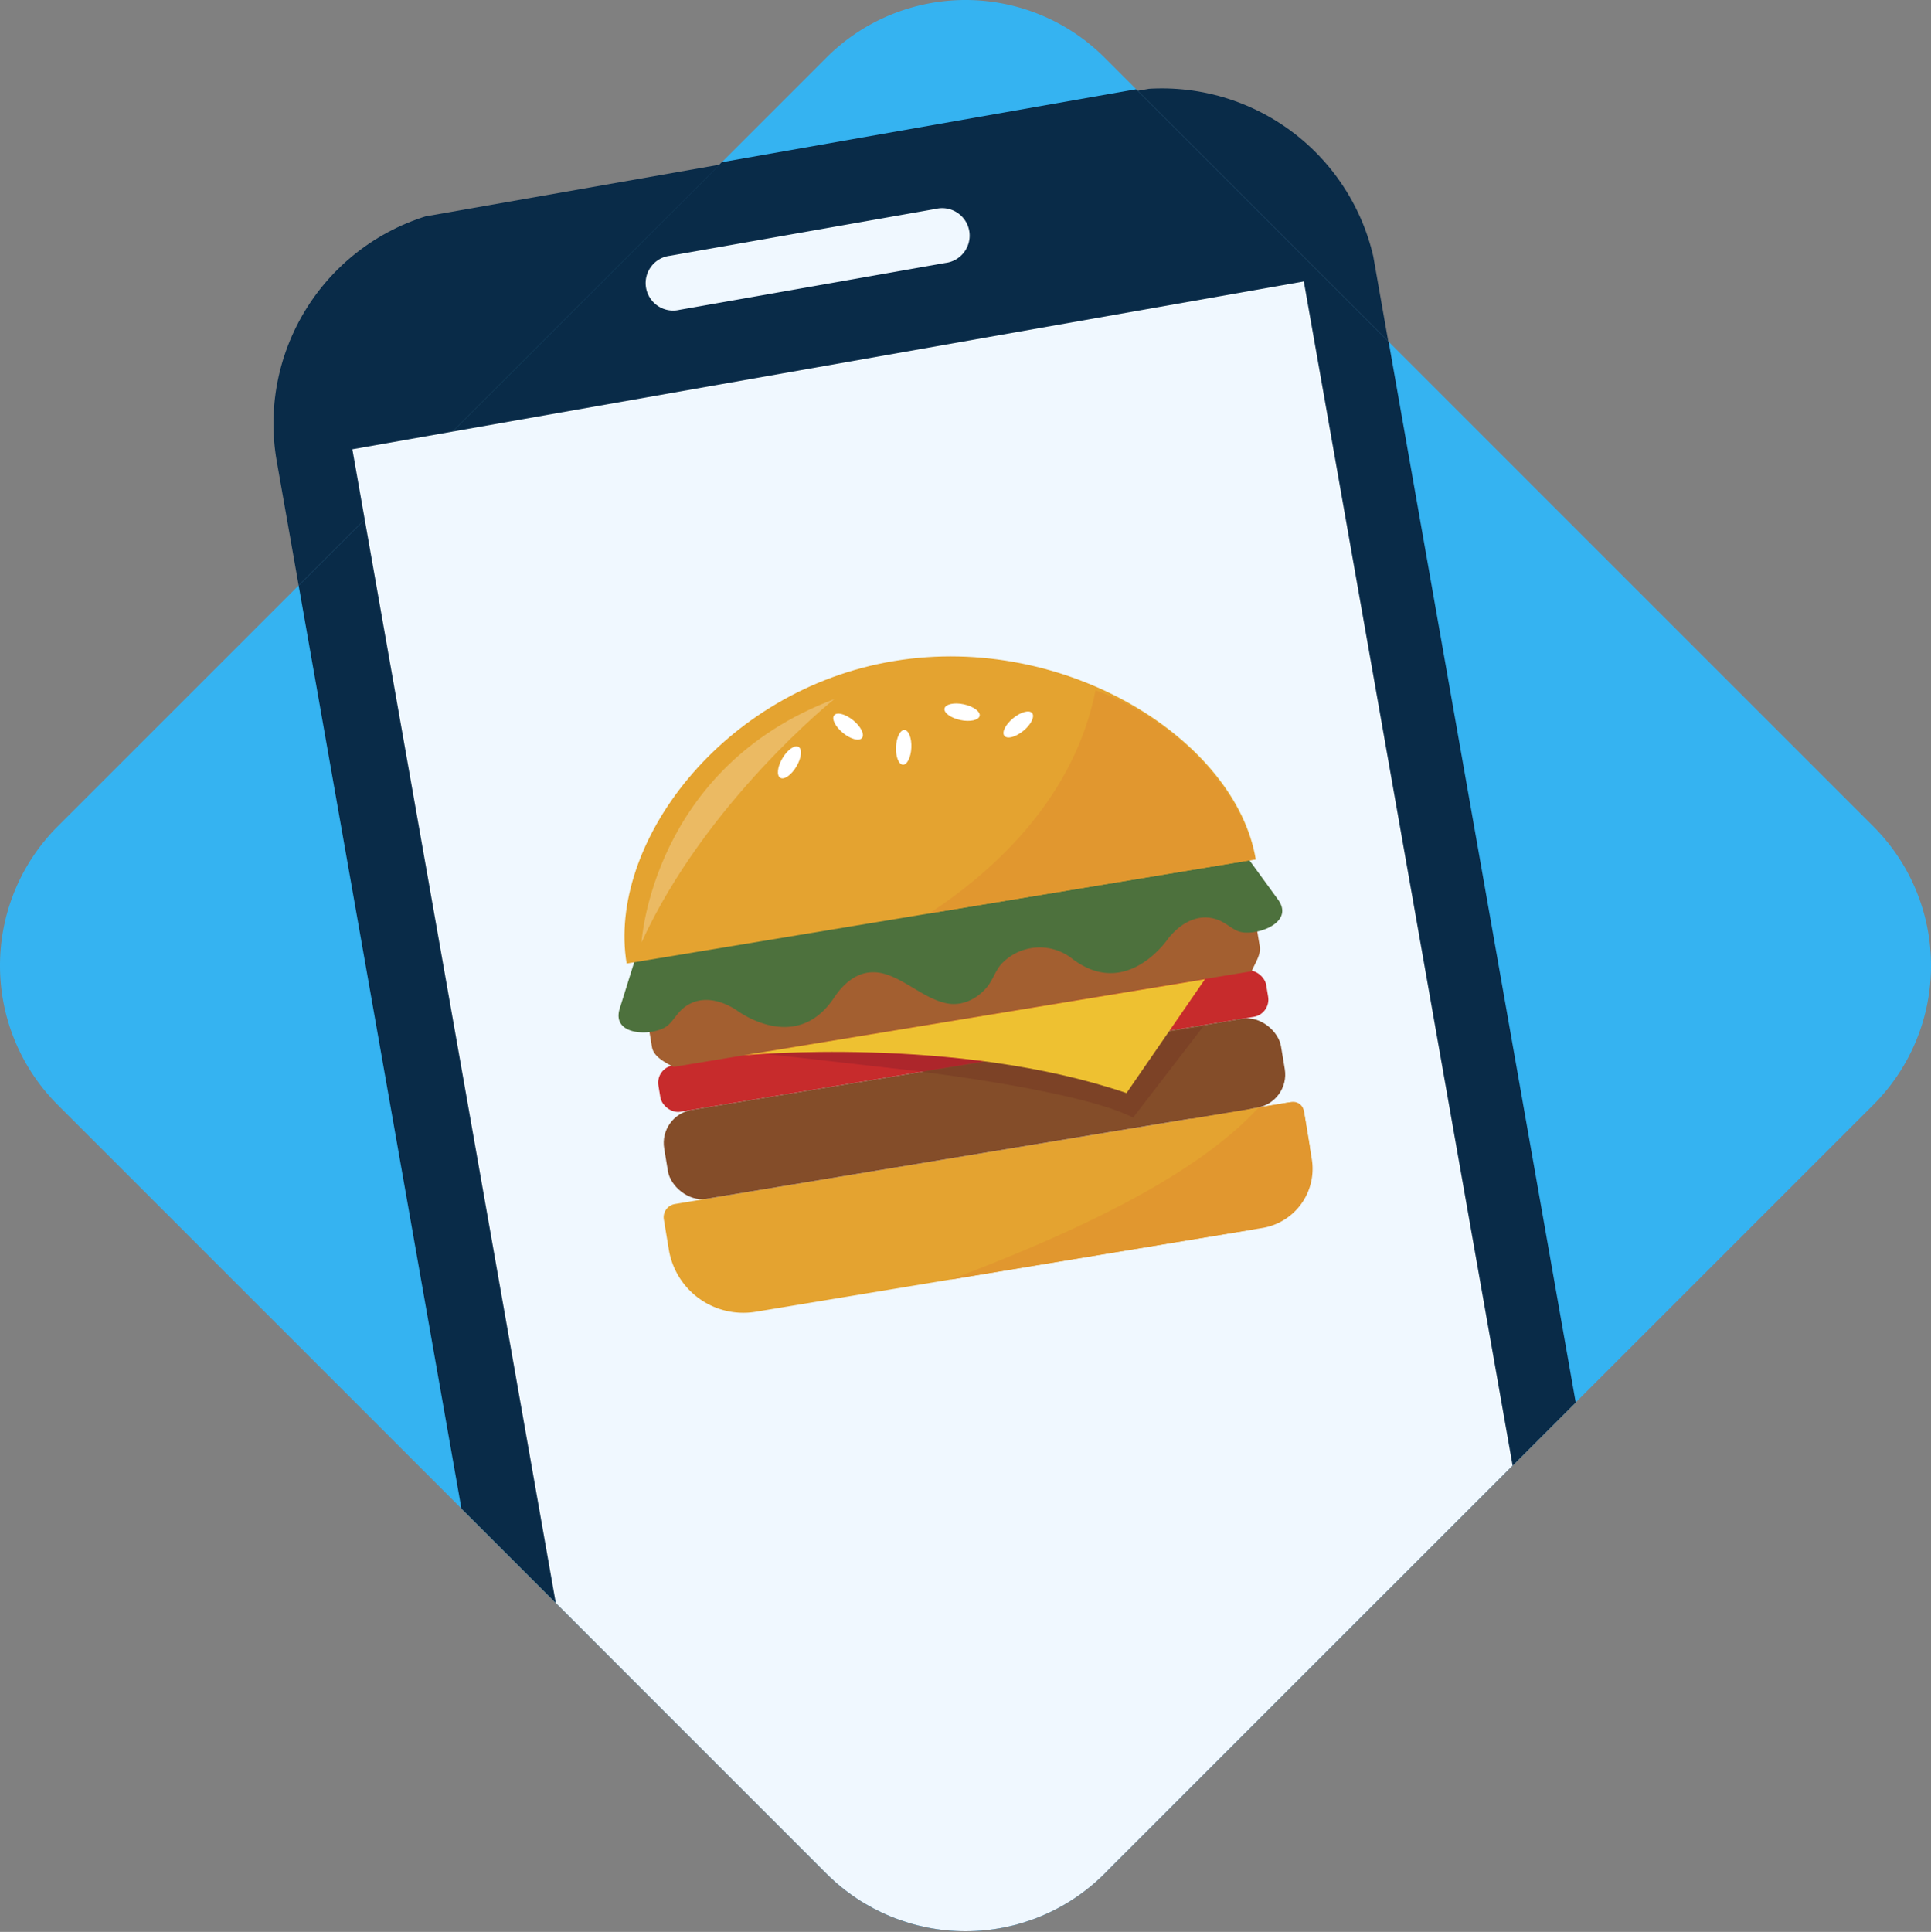 <svg xmlns="http://www.w3.org/2000/svg" xmlns:xlink="http://www.w3.org/1999/xlink" viewBox="0 0 500 500.18"><rect x="0" y="0" width="500" height="500.18" fill="#808080" stroke="none"/><defs><style>.cls-1{fill:none;}.cls-2{fill:#35b3f1;}.cls-3{clip-path:url(#clip-path);}.cls-4{fill:#092b48;}.cls-5{fill:#f0f8ff;}.cls-6{fill:#e4a330;}.cls-7{fill:#e1972f;}.cls-8{fill:#c72b2c;}.cls-9{fill:#7c4226;}.cls-10{fill:#a35f30;}.cls-11{fill:#4d713d;}.cls-12{fill:#fff;}.cls-13{fill:#ad262b;}.cls-14{fill:#844d29;}.cls-15{fill:#eec131;}.cls-16{fill:#ebba63;}</style><clipPath id="clip-path"><path class="cls-1" d="M214.08,14.82,186.88,42,117.27,54.29a56.24,56.24,0,0,0-45.61,65.14l5.67,32.14L14.82,214.08a50.94,50.94,0,0,0,0,71.84L119.47,390.58l94.61,94.6a50.94,50.94,0,0,0,71.84,0L408,363.11l77.19-77.19a50.94,50.94,0,0,0,0-71.84L359.56,88.46l-3.38-19.2a56.19,56.19,0,0,0-61.84-46l-8.42-8.42a50.94,50.94,0,0,0-71.84,0"/></clipPath></defs><title>logo-primary</title><g id="Layer_2" data-name="Layer 2"><g id="Primary"><path class="cls-2" d="M214.08,485.18,14.82,285.92a50.94,50.94,0,0,1,0-71.84L214.08,14.82a50.94,50.94,0,0,1,71.84,0L485.18,214.08a50.94,50.94,0,0,1,0,71.84L285.92,485.18a50.94,50.94,0,0,1-71.84,0"/><g class="cls-3"><path class="cls-1" d="M14.82,214.08a50.94,50.94,0,0,0,0,71.84L119.48,390.58l-42.15-239Z"/><path class="cls-1" d="M285.92,14.82a50.94,50.94,0,0,0-71.84,0L186.88,42,294.2,23.1Z"/><path class="cls-1" d="M485.18,214.08,359.56,88.46,408,363.11l77.19-77.19A50.94,50.94,0,0,0,485.18,214.08Z"/><path class="cls-4" d="M294.2,23.1,186.88,42,77.33,151.57l42.15,239,94.6,94.6a50.94,50.94,0,0,0,71.84,0L408,363.11,359.56,88.46Z"/><path class="cls-4" d="M359.46,88.36,352.89,51.1a37.3,37.3,0,0,0-43.22-30.26L294.6,23.5Z"/><path class="cls-4" d="M77.26,151.64l109.05-109L98.64,58.05a37.31,37.31,0,0,0-30.26,43.22Z"/><path class="cls-5" d="M244.78,68.08,175.94,80.22a7.12,7.12,0,1,1-2.47-14l68.84-12.14a7.12,7.12,0,1,1,2.47,14"/><path class="cls-5" d="M391.66,379.44,287,484.08c-16.16,17.66-52.44,27.14-79.85-5.81L143.91,415,91.24,116.32,337.6,72.87Z"/></g><path class="cls-6" d="M176.14,298.39H337.33a3.47,3.47,0,0,1,3.47,3.47v7.92a19.55,19.55,0,0,1-19.55,19.55h-129a19.55,19.55,0,0,1-19.55-19.55v-7.92a3.47,3.47,0,0,1,3.47-3.47Z" transform="translate(-47.79 46.12) rotate(-9.4)"/><path class="cls-7" d="M339.67,300.12l-2.08-12.54a2.75,2.75,0,0,0-3.15-2.26l-8.52,1.41c-17,18.55-50.21,33.39-79.77,44.56l80.77-13.37A15.53,15.53,0,0,0,339.67,300.12Z"/><rect class="cls-8" x="169.65" y="263.5" width="159.51" height="12.15" rx="4.52" transform="translate(-40.66 44.33) rotate(-9.4)"/><path class="cls-9" d="M308.3,289.65l14.57-2.41A9.86,9.86,0,0,0,331,275.93l-.6-3.63a9.83,9.83,0,0,0-5.88-7.43C323.11,275.34,314.58,284.33,308.3,289.65Z"/><path class="cls-10" d="M324.09,251.46,174.42,276.23c-3.24-1.62-5.26-3.07-5.61-5.19l-2.61-15.78a3.92,3.92,0,0,1,3.21-4.49L319.09,226a3.91,3.91,0,0,1,4.48,3.21L326.19,245C326.54,247.12,325.09,249.14,324.09,251.46Z"/><path class="cls-11" d="M330.92,232.9S322,220.64,322,220.64l-74,12.25-9,1.48-74,12.25s-4.52,14.45-4.53,14.5c-2.32,7.43,9.23,7.17,12.48,4.34,1.32-1.16,2.2-2.79,3.48-4,4.14-3.89,9.63-2.93,14.18,0,0,0,15.33,11.78,25.29-3.06,3.33-5,7.86-8.07,13.79-6.06,5.38,1.82,10,6.36,15.54,7.44,3.85.74,7.65-1.08,10.23-4.09,1.73-2,2.36-4.82,4.33-6.61a13.61,13.61,0,0,1,17.81-.89c14.21,10.84,24.92-5.25,24.92-5.25,3.38-4.2,8.27-6.88,13.45-4.53,1.59.72,2.95,2,4.58,2.66C324.5,242.67,335.51,239.19,330.92,232.9Z"/><path class="cls-6" d="M162.26,249.46h0c-5.07-30.65,24.44-70.9,69.24-78.32h0c44.79-7.41,88.59,20.72,93.66,51.36h0Z"/><path class="cls-7" d="M283.67,178.72c-5.46,27.35-25.33,46.1-43.07,57.77l84.46-14C321.43,202.86,301.82,185,283.67,178.72Z"/><path class="cls-12" d="M206.22,198.45c-1.31,2.21-3.18,3.52-4.18,2.93s-.75-2.86.56-5.07,3.18-3.52,4.18-2.93S207.53,196.25,206.22,198.45Z"/><path class="cls-12" d="M265,189.2c-2,1.63-4.19,2.22-4.93,1.32s.28-2.94,2.26-4.57,4.19-2.22,4.92-1.33S267,187.57,265,189.2Z"/><ellipse class="cls-12" cx="234" cy="193.5" rx="4.5" ry="1.99" transform="translate(30.35 418.72) rotate(-87.47)"/><path class="cls-12" d="M220.93,186.5c2,1.62,3,3.67,2.26,4.57s-2.94.31-4.93-1.32-3-3.67-2.26-4.57S218.94,184.87,220.93,186.5Z"/><path class="cls-12" d="M249.56,182.35c2.51.54,4.34,1.91,4.1,3s-2.48,1.62-5,1.07-4.34-1.9-4.09-3S247.06,181.8,249.56,182.35Z"/><path class="cls-13" d="M198.72,272.91l43.17,4.9,25.54-4.23S240.75,266.41,198.72,272.91Z"/><rect class="cls-14" x="171.36" y="275.41" width="161.89" height="23.34" rx="8.68" transform="translate(-43.48 45.04) rotate(-9.4)"/><path class="cls-9" d="M238.74,277.5s41.34,4.95,54.66,11.86l18.14-23.58Z"/><path class="cls-15" d="M291.69,283,312,253.52l-119.43,19.7S247.57,268,291.69,283Z"/><path class="cls-16" d="M166.11,244s2.66-45.19,49.92-63C216,181,182.76,207.61,166.11,244Z"/></g></g></svg>